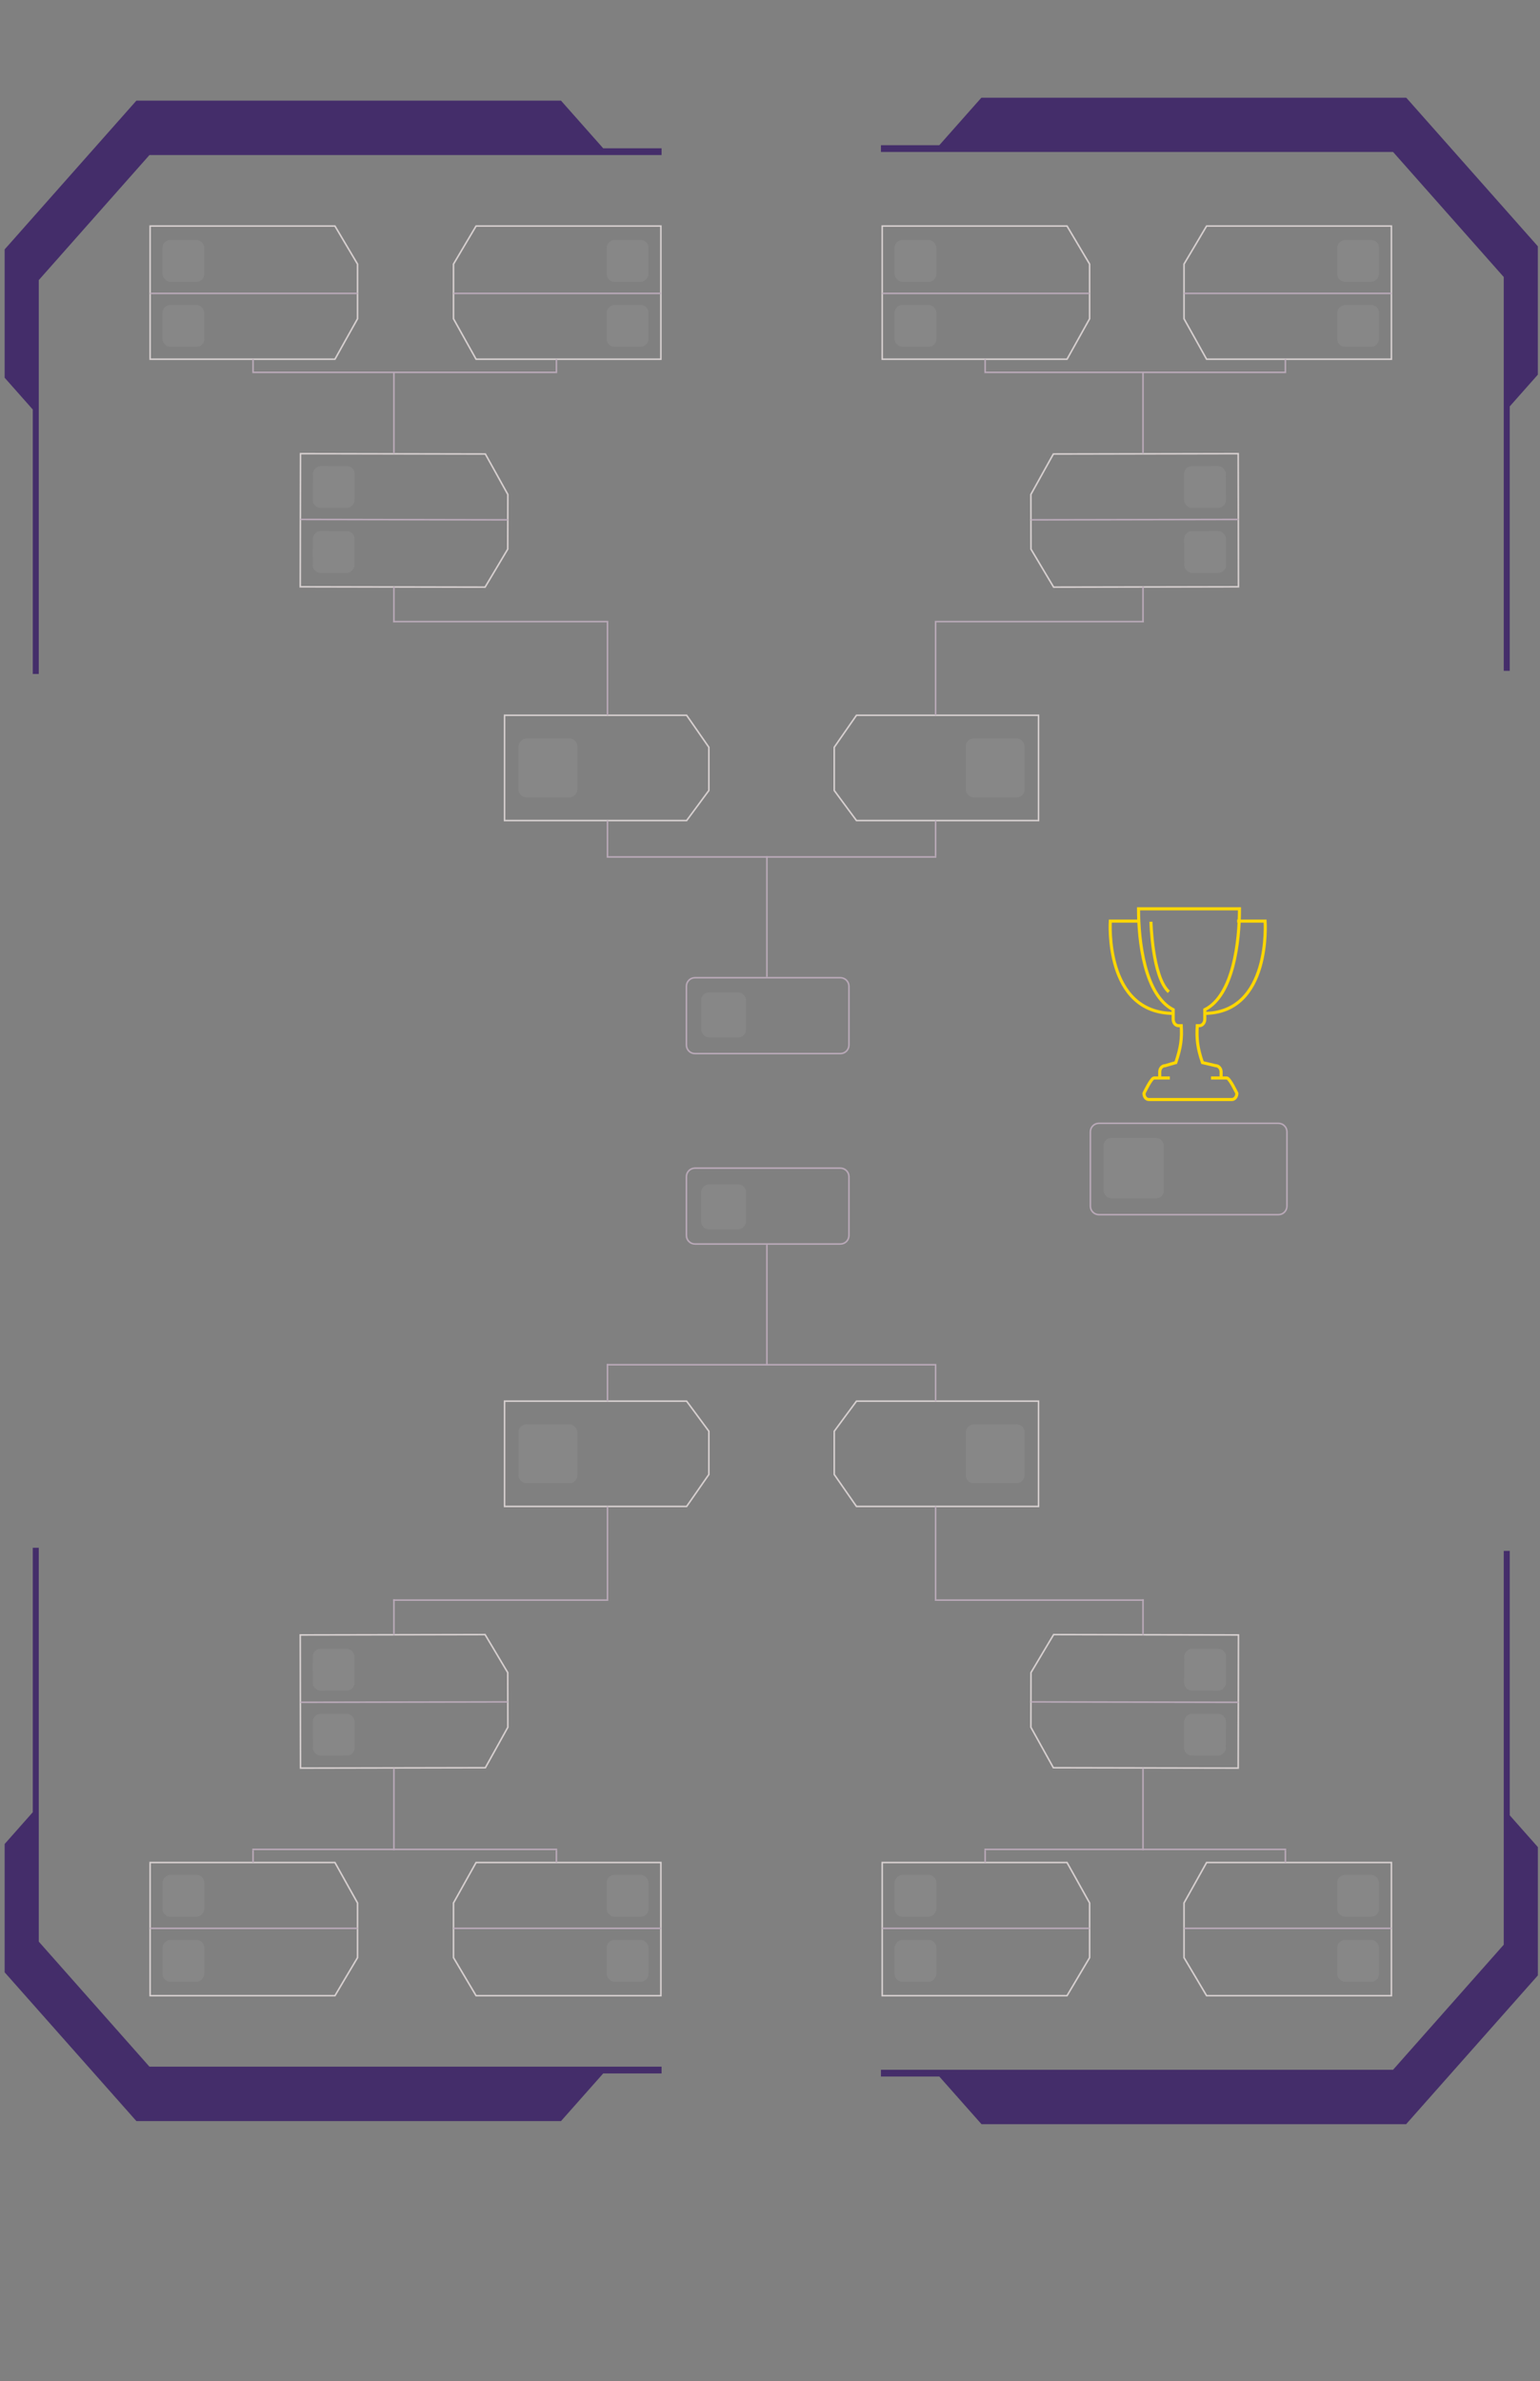 <svg width="995" height="1538" viewBox="0 0 995 1538" fill="none" xmlns="http://www.w3.org/2000/svg">
<rect x="0" y="0" width="995" height="1538" fill="#808080" stroke="none"/>
<mask id="mask0_2828_1340" style="mask-type:luminance" maskUnits="userSpaceOnUse" x="0" y="63" width="602" height="524">
<path d="M0 63H601.333V586.886H0V63Z" fill="white"/>
</mask>
<g mask="url(#mask0_2828_1340)">
<path d="M21.175 435.302H25.042V180.927L96.557 100.148H427.441V95.783H389.73L362.463 65H88.126L2.998 161.101V243.973L21.175 264.498V435.302Z" fill="#442D6A"/>
</g>
<mask id="mask1_2828_1340" style="mask-type:luminance" maskUnits="userSpaceOnUse" x="392" y="63" width="603" height="524">
<path d="M994.331 63H392.998V586.886H994.331V63Z" fill="white"/>
</mask>
<g mask="url(#mask1_2828_1340)">
<path d="M975.446 433.302H971.579V178.927L900.065 98.148H569.18V93.783H606.891L634.159 63H908.495L993.624 159.101V241.973L975.446 262.498V433.302Z" fill="#442D6A"/>
</g>
<path d="M666.121 354.691L680.754 379.234L800.169 379L800.118 353L800.053 320L800 293L680.585 293.234L666.052 319.369L666.086 337.03L666.121 354.691Z" stroke="#FFF5F5" stroke-opacity="0.68"/>
<path d="M328.048 354.691L313.415 379.234L194 379L194.051 353L194.116 320L194.169 293L313.584 293.234L328.117 319.369L328.083 337.03L328.048 354.691Z" stroke="#FFF5F5" stroke-opacity="0.68"/>
<line x1="666.084" y1="335.765" x2="800.083" y2="335.503" stroke="#B9A9B8"/>
<line y1="-0.5" x2="134" y2="-0.5" transform="matrix(-1 -0.002 -0.002 1 328.084 336.265)" stroke="#B9A9B8"/>
<rect x="792.151" y="370.015" width="27" height="27" rx="5" transform="rotate(179.888 792.151 370.015)" fill="#D9D9D9" fill-opacity="0.09"/>
<rect width="27" height="27" rx="5" transform="matrix(1 0.002 0.002 -1 202.018 370.016)" fill="#D9D9D9" fill-opacity="0.09"/>
<rect x="792.069" y="328.015" width="27" height="27" rx="5" transform="rotate(179.888 792.069 328.015)" fill="#D9D9D9" fill-opacity="0.09"/>
<rect width="27" height="27" rx="5" transform="matrix(1 0.002 0.002 -1 202.1 328.016)" fill="#D9D9D9" fill-opacity="0.09"/>
<path d="M539 510.571L553.368 530L671 530L671 509.442L671 483.349L671 462L553.368 462L539 482.643L539 496.607L539 510.571Z" stroke="#FFF5F5" stroke-opacity="0.68"/>
<path d="M458 510.571L443.633 530L326 530L326 509.442L326 483.349L326 462L443.633 462L458 482.643L458 496.607L458 510.571Z" stroke="#FFF5F5" stroke-opacity="0.68"/>
<rect x="662" y="515" width="38" height="38" rx="5" transform="rotate(-180 662 515)" fill="#D9D9D9" fill-opacity="0.09"/>
<rect width="38" height="38" rx="5" transform="matrix(1 -8.74228e-08 -8.74228e-08 -1 335 515)" fill="#D9D9D9" fill-opacity="0.09"/>
<rect x="482" y="670" width="29" height="29" rx="5" transform="rotate(-180 482 670)" fill="#D9D9D9" fill-opacity="0.09"/>
<rect x="752" y="774" width="39" height="39" rx="5" transform="rotate(-180 752 774)" fill="#D9D9D9" fill-opacity="0.09"/>
<path d="M230.998 170.571L216.413 146H96.998V172L96.998 205L96.998 232H216.413L230.998 205.893V188.232V170.571Z" stroke="#FFF5F5" stroke-opacity="0.68"/>
<path d="M293 170.571L307.585 146H427V172L427 205L427 232H307.585L293 205.893V188.232V170.571Z" stroke="#FFF5F5" stroke-opacity="0.68"/>
<path d="M704 170.571L689.415 146H570V172L570 205L570 232H689.415L704 205.893V188.232V170.571Z" stroke="#FFF5F5" stroke-opacity="0.68"/>
<path d="M765 170.571L779.585 146H899V172L899 205L899 232H779.585L765 205.893V188.232V170.571Z" stroke="#FFF5F5" stroke-opacity="0.68"/>
<line x1="230.998" y1="189.5" x2="96.998" y2="189.5" stroke="#B9A9B8"/>
<line y1="-0.5" x2="134" y2="-0.5" transform="matrix(1 7.56794e-08 7.56794e-08 -1 293 189)" stroke="#B9A9B8"/>
<line x1="704" y1="189.5" x2="570" y2="189.5" stroke="#B9A9B8"/>
<line y1="-0.5" x2="134" y2="-0.5" transform="matrix(1 7.56794e-08 7.56794e-08 -1 765 189)" stroke="#B9A9B8"/>
<rect x="104.998" y="155" width="27" height="27" rx="5" fill="#D9D9D9" fill-opacity="0.09"/>
<rect width="27" height="27" rx="5" transform="matrix(-1 0 0 1 419 155)" fill="#D9D9D9" fill-opacity="0.09"/>
<rect x="578" y="155" width="27" height="27" rx="5" fill="#D9D9D9" fill-opacity="0.09"/>
<rect width="27" height="27" rx="5" transform="matrix(-1 0 0 1 891 155)" fill="#D9D9D9" fill-opacity="0.09"/>
<rect x="104.998" y="197" width="27" height="27" rx="5" fill="#D9D9D9" fill-opacity="0.09"/>
<rect width="27" height="27" rx="5" transform="matrix(-1 0 0 1 419 197)" fill="#D9D9D9" fill-opacity="0.09"/>
<rect x="578" y="197" width="27" height="27" rx="5" fill="#D9D9D9" fill-opacity="0.09"/>
<rect width="27" height="27" rx="5" transform="matrix(-1 0 0 1 891 197)" fill="#D9D9D9" fill-opacity="0.09"/>
<line x1="636.5" y1="240" x2="636.5" y2="232" stroke="#B9A9B8"/>
<line x1="359.5" y1="240" x2="359.5" y2="232" stroke="#B9A9B8"/>
<line x1="163.5" y1="240" x2="163.5" y2="232" stroke="#B9A9B8"/>
<line x1="830.5" y1="240" x2="830.5" y2="232" stroke="#B9A9B8"/>
<line x1="738.5" y1="402" x2="738.5" y2="379" stroke="#B9A9B8"/>
<line y1="-0.5" x2="23" y2="-0.5" transform="matrix(-4.37114e-08 -1 -1 4.37114e-08 254 402)" stroke="#B9A9B8"/>
<line x1="604.5" y1="462" x2="604.5" y2="401" stroke="#B9A9B8"/>
<line y1="-0.5" x2="61" y2="-0.5" transform="matrix(-4.37114e-08 -1 -1 4.37114e-08 392 462)" stroke="#B9A9B8"/>
<line x1="605" y1="401.5" x2="739" y2="401.5" stroke="#B9A9B8"/>
<line x1="392" y1="401.5" x2="254" y2="401.5" stroke="#B9A9B8"/>
<line x1="360" y1="240.5" x2="163" y2="240.5" stroke="#B9A9B8"/>
<line x1="831" y1="240.5" x2="636" y2="240.5" stroke="#B9A9B8"/>
<line x1="604.5" y1="553" x2="604.5" y2="530" stroke="#B9A9B8"/>
<line x1="495.5" y1="631" x2="495.5" y2="553" stroke="#B9A9B8"/>
<line x1="392.5" y1="554" x2="392.5" y2="530" stroke="#B9A9B8"/>
<line x1="605" y1="553.5" x2="392" y2="553.5" stroke="#B9A9B8"/>
<path d="M543 680.5L449 680.5C445.963 680.5 443.5 678.038 443.5 675L443.5 664.75L443.5 648.5L443.5 637C443.5 633.962 445.963 631.5 449 631.5L543 631.5C546.038 631.5 548.5 633.962 548.5 637L548.5 648.5L548.5 664.75L548.5 675C548.5 678.038 546.038 680.5 543 680.5Z" stroke="#B9A9B8"/>
<path d="M826 784.538L710 784.538C706.963 784.538 704.5 782.075 704.5 779.038L704.5 765.538L704.5 746.038L704.5 731.038C704.5 728 706.963 725.538 710 725.538L826 725.538C829.038 725.538 831.5 728 831.5 731.038L831.5 746.038L831.5 765.538L831.5 779.038C831.5 782.075 829.038 784.538 826 784.538Z" stroke="#B9A9B8"/>
<line x1="738.5" y1="240" x2="738.5" y2="293" stroke="#B9A9B8"/>
<line x1="254.5" y1="240" x2="254.5" y2="293" stroke="#B9A9B8"/>
<path d="M21.177 999.698H25.044V1254.07L96.559 1334.85H427.444V1339.22H389.733L362.465 1370H88.128L3 1273.9V1191.03L21.177 1170.5V999.698Z" fill="#442D6A"/>
<path d="M975.448 1001.7H971.581V1256.07L900.066 1336.85H569.182V1341.22H606.893L634.16 1372H908.497L993.625 1275.9V1193.03L975.448 1172.5V1001.7Z" fill="#442D6A"/>
<path d="M666.123 1080.31L680.756 1055.77L800.171 1056L800.12 1082L800.055 1115L800.002 1142L680.588 1141.77L666.054 1115.63L666.088 1097.97L666.123 1080.31Z" stroke="#FFF5F5" stroke-opacity="0.68"/>
<path d="M328.05 1080.31L313.417 1055.77L194.002 1056L194.053 1082L194.118 1115L194.171 1142L313.586 1141.77L328.12 1115.63L328.085 1097.97L328.05 1080.31Z" stroke="#FFF5F5" stroke-opacity="0.68"/>
<line y1="-0.5" x2="134" y2="-0.5" transform="matrix(1 0.002 0.002 -1 666.087 1098.74)" stroke="#B9A9B8"/>
<line x1="328.087" y1="1099.24" x2="194.088" y2="1099.5" stroke="#B9A9B8"/>
<rect width="27" height="27" rx="5" transform="matrix(-1 -0.002 -0.002 1 792.153 1064.98)" fill="#D9D9D9" fill-opacity="0.09"/>
<rect x="202.02" y="1064.98" width="27" height="27" rx="5" transform="rotate(-0.112 202.02 1064.98)" fill="#D9D9D9" fill-opacity="0.09"/>
<rect width="27" height="27" rx="5" transform="matrix(-1 -0.002 -0.002 1 792.071 1106.98)" fill="#D9D9D9" fill-opacity="0.09"/>
<rect x="202.102" y="1106.98" width="27" height="27" rx="5" transform="rotate(-0.112 202.102 1106.98)" fill="#D9D9D9" fill-opacity="0.09"/>
<path d="M539.002 924.429L553.37 905L671.002 905L671.002 925.558L671.002 951.651L671.002 973L553.37 973L539.002 952.357L539.002 938.393L539.002 924.429Z" stroke="#FFF5F5" stroke-opacity="0.68"/>
<path d="M458.002 924.429L443.635 905L326.002 905L326.002 925.558L326.002 951.651L326.002 973L443.635 973L458.002 952.357L458.002 938.393L458.002 924.429Z" stroke="#FFF5F5" stroke-opacity="0.68"/>
<rect width="38" height="38" rx="5" transform="matrix(-1 8.74228e-08 8.74228e-08 1 662.002 920)" fill="#D9D9D9" fill-opacity="0.09"/>
<rect x="335.002" y="920" width="38" height="38" rx="5" fill="#D9D9D9" fill-opacity="0.09"/>
<rect width="29" height="29" rx="5" transform="matrix(-1 8.74228e-08 8.74228e-08 1 482.002 765)" fill="#D9D9D9" fill-opacity="0.09"/>
<path d="M231 1264.43L216.415 1289H97V1263L97 1230L97 1203H216.415L231 1229.11V1246.77V1264.43Z" stroke="#FFF5F5" stroke-opacity="0.68"/>
<path d="M293.002 1264.43L307.587 1289H427.002V1263L427.002 1230L427.002 1203H307.587L293.002 1229.11V1246.77V1264.43Z" stroke="#FFF5F5" stroke-opacity="0.68"/>
<path d="M704.002 1264.43L689.417 1289H570.002V1263L570.002 1230L570.002 1203H689.417L704.002 1229.11V1246.77V1264.43Z" stroke="#FFF5F5" stroke-opacity="0.68"/>
<path d="M765.002 1264.43L779.587 1289H899.002V1263L899.002 1230L899.002 1203H779.587L765.002 1229.11V1246.77V1264.43Z" stroke="#FFF5F5" stroke-opacity="0.68"/>
<line y1="-0.5" x2="134" y2="-0.5" transform="matrix(-1 -7.56794e-08 -7.56794e-08 1 231 1246)" stroke="#B9A9B8"/>
<line x1="293.002" y1="1245.5" x2="427.002" y2="1245.5" stroke="#B9A9B8"/>
<line y1="-0.5" x2="134" y2="-0.5" transform="matrix(-1 -7.56794e-08 -7.56794e-08 1 704.002 1246)" stroke="#B9A9B8"/>
<line x1="765.002" y1="1245.5" x2="899.002" y2="1245.5" stroke="#B9A9B8"/>
<rect width="27" height="27" rx="5" transform="matrix(1 0 0 -1 105 1280)" fill="#D9D9D9" fill-opacity="0.09"/>
<rect x="419.002" y="1280" width="27" height="27" rx="5" transform="rotate(180 419.002 1280)" fill="#D9D9D9" fill-opacity="0.09"/>
<rect width="27" height="27" rx="5" transform="matrix(1 0 0 -1 578.002 1280)" fill="#D9D9D9" fill-opacity="0.09"/>
<rect x="891.002" y="1280" width="27" height="27" rx="5" transform="rotate(180 891.002 1280)" fill="#D9D9D9" fill-opacity="0.09"/>
<rect width="27" height="27" rx="5" transform="matrix(1 0 0 -1 105 1238)" fill="#D9D9D9" fill-opacity="0.09"/>
<rect x="419.002" y="1238" width="27" height="27" rx="5" transform="rotate(180 419.002 1238)" fill="#D9D9D9" fill-opacity="0.09"/>
<rect width="27" height="27" rx="5" transform="matrix(1 0 0 -1 578.002 1238)" fill="#D9D9D9" fill-opacity="0.09"/>
<rect x="891.002" y="1238" width="27" height="27" rx="5" transform="rotate(180 891.002 1238)" fill="#D9D9D9" fill-opacity="0.09"/>
<line y1="-0.5" x2="8" y2="-0.5" transform="matrix(4.37114e-08 1 1 -4.37114e-08 637.002 1195)" stroke="#B9A9B8"/>
<line y1="-0.5" x2="8" y2="-0.5" transform="matrix(4.37114e-08 1 1 -4.37114e-08 360.002 1195)" stroke="#B9A9B8"/>
<line y1="-0.5" x2="8" y2="-0.5" transform="matrix(4.37114e-08 1 1 -4.37114e-08 164.002 1195)" stroke="#B9A9B8"/>
<line y1="-0.5" x2="8" y2="-0.5" transform="matrix(4.37114e-08 1 1 -4.37114e-08 831.002 1195)" stroke="#B9A9B8"/>
<line y1="-0.5" x2="23" y2="-0.5" transform="matrix(4.37114e-08 1 1 -4.37114e-08 739.002 1033)" stroke="#B9A9B8"/>
<line x1="254.502" y1="1033" x2="254.502" y2="1056" stroke="#B9A9B8"/>
<line y1="-0.5" x2="61" y2="-0.5" transform="matrix(4.37114e-08 1 1 -4.37114e-08 605.002 973)" stroke="#B9A9B8"/>
<line x1="392.502" y1="973" x2="392.502" y2="1034" stroke="#B9A9B8"/>
<line y1="-0.5" x2="134" y2="-0.5" transform="matrix(1 -8.15511e-08 -8.15511e-08 -1 605.002 1033)" stroke="#B9A9B8"/>
<line y1="-0.5" x2="138" y2="-0.5" transform="matrix(-1 0 0 1 392.002 1034)" stroke="#B9A9B8"/>
<line y1="-0.5" x2="197" y2="-0.5" transform="matrix(-1 0 0 1 360.002 1195)" stroke="#B9A9B8"/>
<line y1="-0.5" x2="195" y2="-0.5" transform="matrix(-1 0 0 1 831.002 1195)" stroke="#B9A9B8"/>
<line y1="-0.5" x2="23" y2="-0.5" transform="matrix(4.37114e-08 1 1 -4.37114e-08 605.002 882)" stroke="#B9A9B8"/>
<line y1="-0.5" x2="78" y2="-0.5" transform="matrix(4.37114e-08 1 1 -4.37114e-08 496.002 804)" stroke="#B9A9B8"/>
<line y1="-0.5" x2="24" y2="-0.5" transform="matrix(4.37114e-08 1 1 -4.37114e-08 393.002 881)" stroke="#B9A9B8"/>
<line y1="-0.5" x2="213" y2="-0.5" transform="matrix(-1 -3.17901e-08 1.84048e-08 1 605.002 882)" stroke="#B9A9B8"/>
<path d="M543.002 754.5L449.002 754.5C445.965 754.5 443.502 756.962 443.502 760L443.502 770.25L443.502 786.5L443.502 798C443.502 801.038 445.965 803.5 449.002 803.5L543.002 803.5C546.04 803.5 548.502 801.038 548.502 798L548.502 786.5L548.502 770.25L548.502 760C548.502 756.962 546.04 754.5 543.002 754.5Z" stroke="#B9A9B8"/>
<line y1="-0.5" x2="53" y2="-0.5" transform="matrix(-4.37114e-08 -1 -1 4.37114e-08 738.002 1195)" stroke="#B9A9B8"/>
<line y1="-0.5" x2="53" y2="-0.5" transform="matrix(-4.37114e-08 -1 -1 4.37114e-08 254.002 1195)" stroke="#B9A9B8"/>
<path d="M736.441 594.946H717.375C717.375 594.946 713.361 654.545 758.349 654.545" stroke="#FFD700" stroke-width="2"/>
<path d="M799.322 594.946H817.384C817.384 594.946 821.565 654.545 777.916 654.545" stroke="#FFD700" stroke-width="2"/>
<path d="M749.318 696.264V692.29C749.318 690.105 750.823 688.317 752.83 688.317L759.687 686.33C763.032 676.397 763.701 670.636 763.199 662.491H761.527C759.52 662.491 758.015 660.703 758.015 658.319V652.161C739.451 642.625 735.604 607.661 735.604 587H800.828C800.828 607.859 796.982 642.824 778.418 652.161V658.319C778.418 660.703 776.746 662.491 774.906 662.491H773.568C773.066 670.636 773.568 676.596 776.913 686.33L785.442 688.317C787.282 688.317 788.954 690.105 788.954 692.29V696.264" stroke="#FFD700" stroke-width="2"/>
<path d="M743.632 595.344C743.632 595.344 744.468 630.904 755.171 640.638" stroke="#FFD700" stroke-width="2"/>
<path d="M782.432 696.264H792.633C794.473 696.264 799.156 706.197 799.156 706.197C799.156 708.382 797.65 710.17 795.978 710.17H742.294C740.454 710.17 739.116 708.382 739.116 706.197C739.116 706.197 743.799 696.264 745.639 696.264H755.84" stroke="#FFD700" stroke-width="2"/>
</svg>
